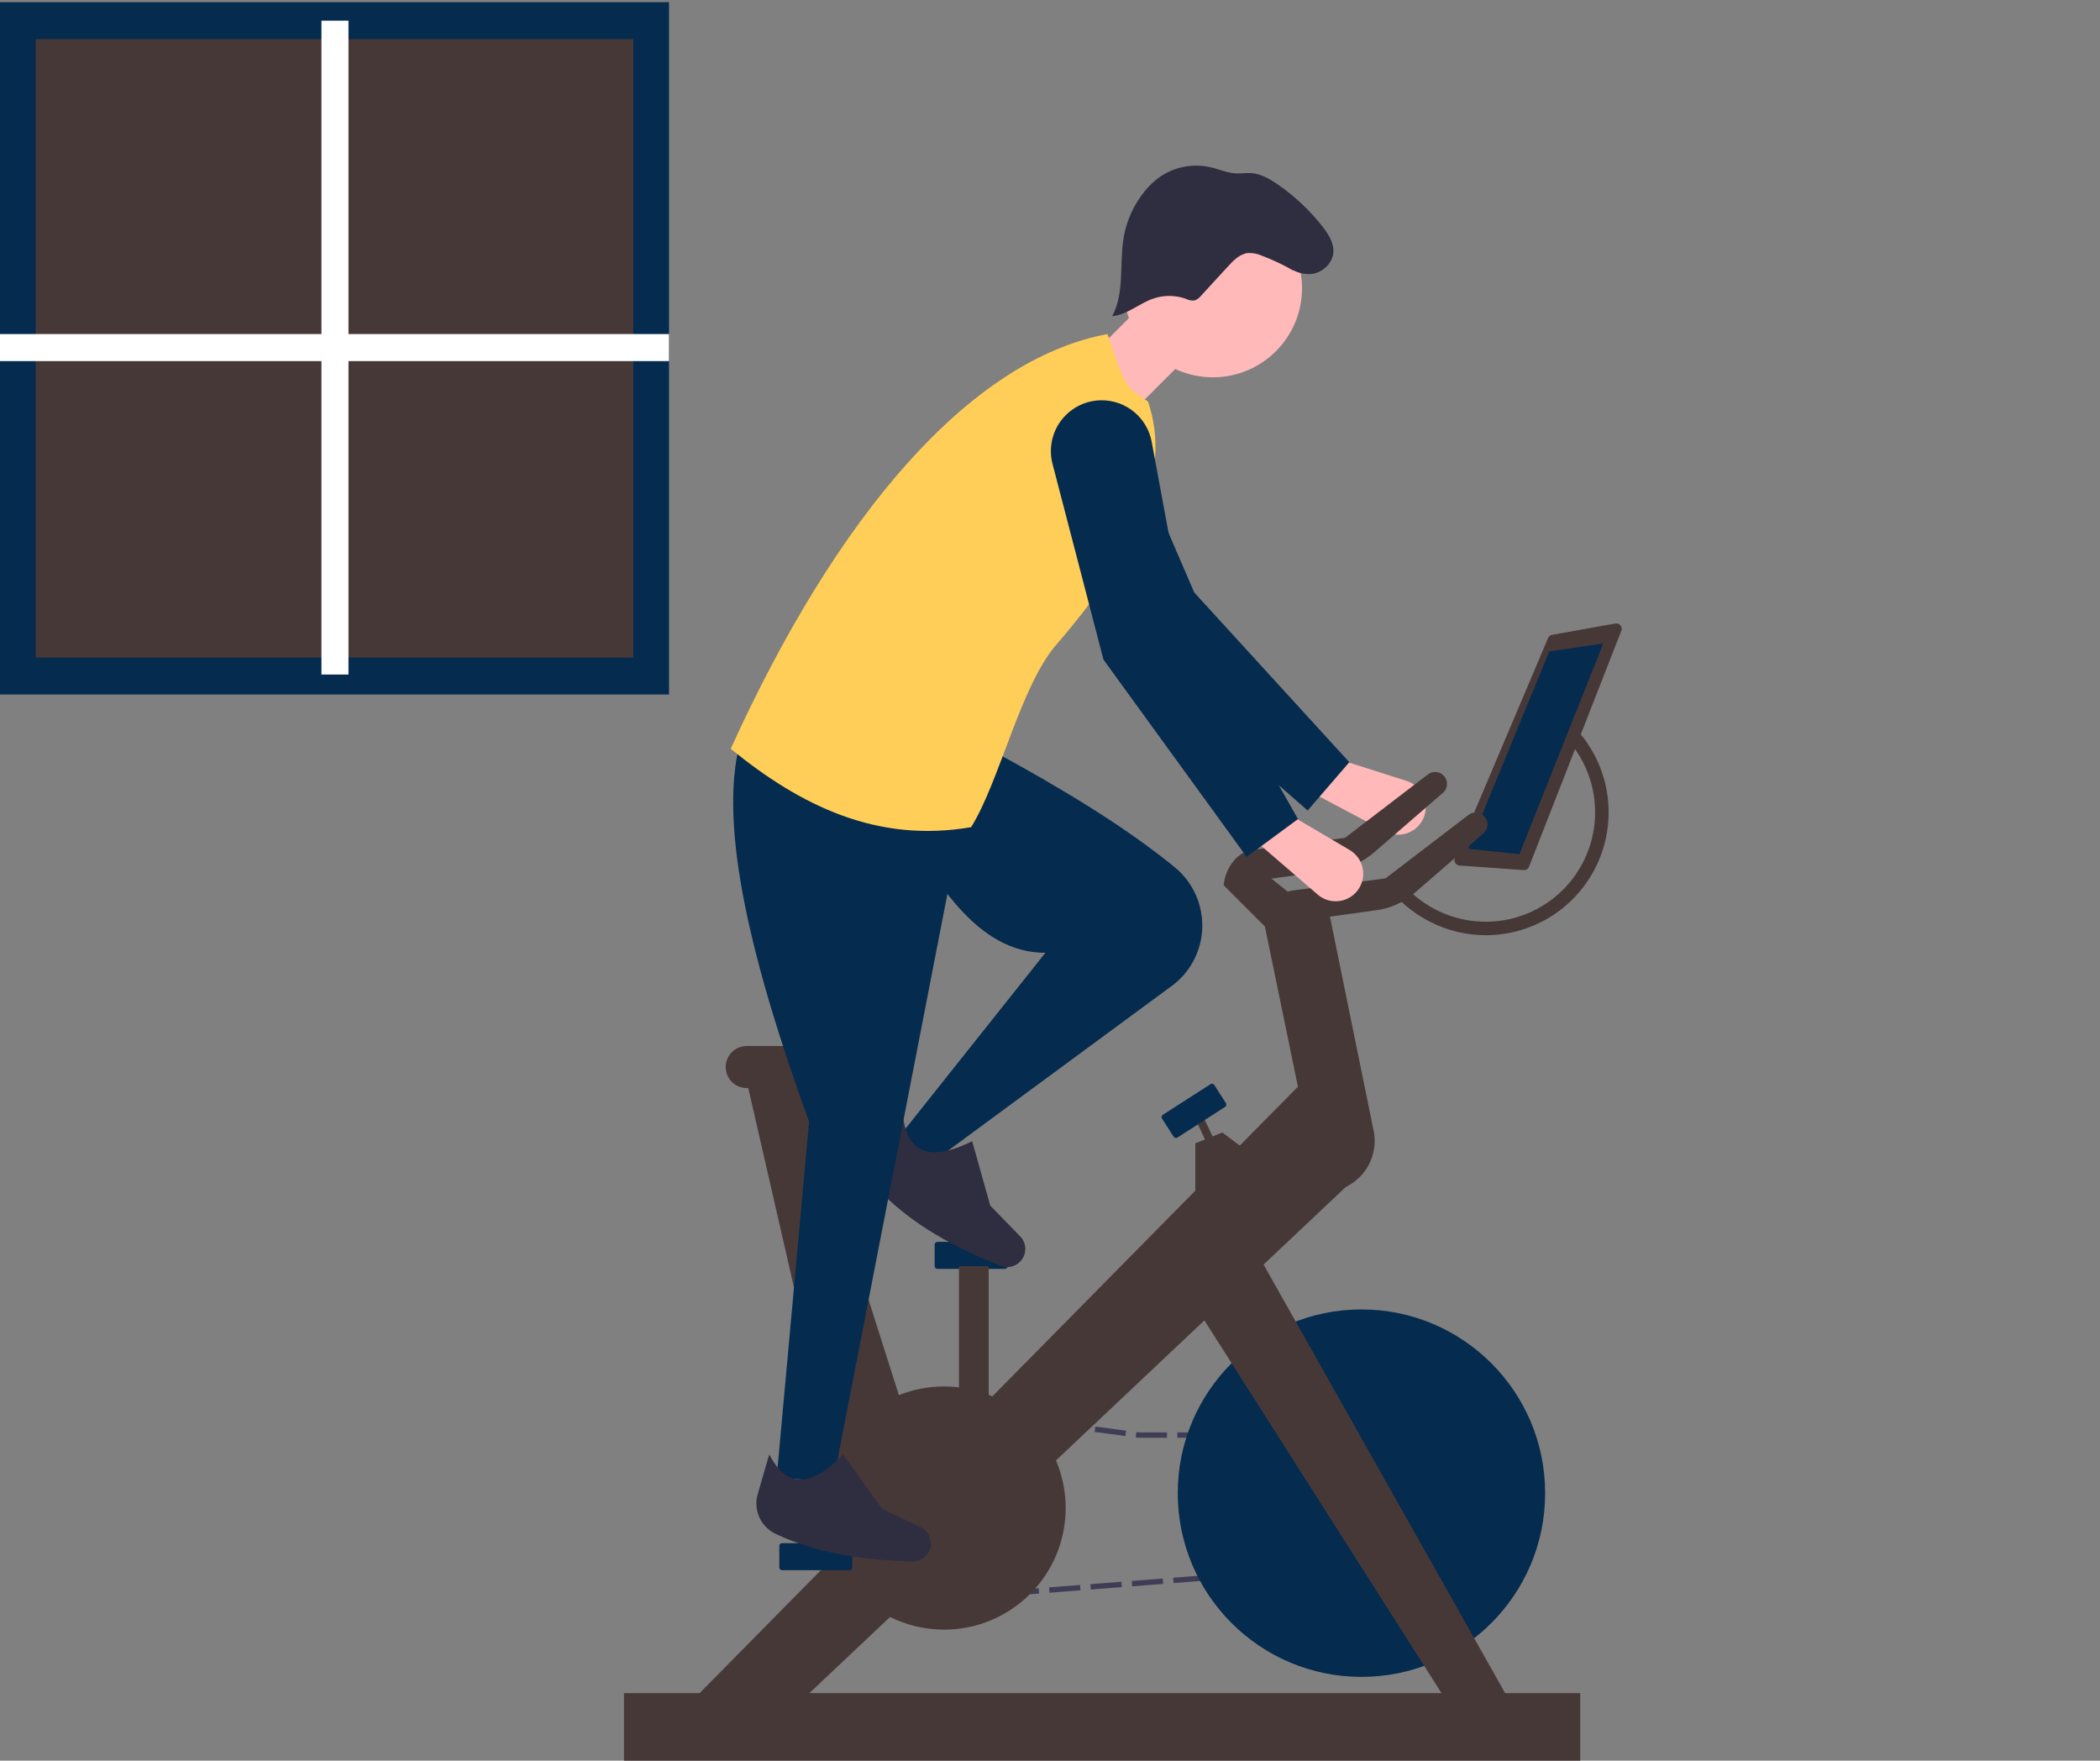 <svg width="68" height="57" viewBox="0 0 68 57" fill="none" xmlns="http://www.w3.org/2000/svg">
<rect x="0" y="0" width="68" height="57" fill="#808080" stroke="none"/>
<g clip-path="url(#clip0_1_10525)">
<path d="M45.783 26.864C45.92 26.769 46.027 26.638 46.094 26.485C46.16 26.333 46.182 26.164 46.157 26C46.133 25.835 46.063 25.68 45.955 25.553C45.847 25.427 45.706 25.332 45.547 25.282L43.502 24.63L42.378 25.604L44.859 26.918C45.003 26.995 45.165 27.03 45.328 27.02C45.491 27.011 45.648 26.957 45.783 26.864Z" fill="#FFB9B9"/>
<path d="M42.343 26.239L43.692 24.676L38.671 19.182L36.36 13.822C36.208 13.469 35.936 13.181 35.593 13.007C35.251 12.833 34.858 12.784 34.483 12.87C34.237 12.925 34.008 13.037 33.813 13.195C33.617 13.353 33.461 13.554 33.355 13.782C33.249 14.011 33.197 14.26 33.203 14.511C33.208 14.763 33.272 15.01 33.387 15.233L36.404 21.044L42.343 26.239Z" fill="#052B4E"/>
<path d="M45.564 46.948L45.306 46.547H44.829V46.372H45.401L45.712 46.853L45.564 46.948Z" fill="#3F3D56"/>
<path d="M44.494 46.547H43.488V46.372H44.494V46.547ZM43.153 46.547H42.147V46.372H43.153V46.547ZM41.812 46.547H40.806V46.372H41.812L41.812 46.547ZM40.471 46.547H39.465V46.372H40.471V46.547ZM39.13 46.547H38.124V46.372H39.13V46.547ZM37.789 46.547L36.858 46.546L36.773 46.535L36.796 46.362L36.875 46.372H37.789V46.547ZM36.44 46.491L35.444 46.358L35.467 46.185L36.464 46.318L36.44 46.491ZM35.111 46.314L34.114 46.182L34.137 46.008L35.134 46.141L35.111 46.314ZM33.782 46.138L32.785 46.005L32.808 45.832L33.805 45.964L33.782 46.138ZM32.453 45.961L31.456 45.829L31.479 45.655L32.476 45.788L32.453 45.961Z" fill="#3F3D56"/>
<path d="M30.687 46.156L30.512 46.151L30.53 45.529L31.147 45.611L31.123 45.785L30.7 45.728L30.687 46.156Z" fill="#3F3D56"/>
<path d="M30.553 50.839L30.379 50.834L30.412 49.664L30.587 49.669L30.553 50.839ZM30.598 49.278L30.423 49.273L30.457 48.102L30.631 48.107L30.598 49.278ZM30.643 47.717L30.468 47.712L30.501 46.541L30.676 46.546L30.643 47.717Z" fill="#3F3D56"/>
<path d="M30.35 51.846L30.367 51.225L30.542 51.23L30.53 51.657L30.956 51.624L30.97 51.798L30.35 51.846Z" fill="#3F3D56"/>
<path d="M31.305 51.773L31.291 51.598L32.295 51.52L32.309 51.694L31.305 51.773ZM32.644 51.668L32.63 51.494L33.635 51.416L33.648 51.59L32.644 51.668ZM33.983 51.564L33.969 51.39L34.974 51.312L34.987 51.486L33.983 51.564ZM35.322 51.46L35.308 51.286L36.313 51.208L36.326 51.382L35.322 51.46ZM36.661 51.356L36.648 51.182L37.652 51.104L37.665 51.278L36.661 51.356ZM38 51.252L37.987 51.078L38.991 51L39.004 51.174L38 51.252ZM39.339 51.148L39.326 50.974L40.33 50.896L40.343 51.07L39.339 51.148ZM40.678 51.044L40.665 50.87L41.669 50.792L41.683 50.966L40.678 51.044ZM42.017 50.94L42.004 50.766L43.008 50.688L43.022 50.862L42.017 50.94ZM43.356 50.836L43.343 50.662L44.347 50.584L44.361 50.758L43.356 50.836ZM44.696 50.732L44.682 50.558L45.686 50.48L45.7 50.654L44.696 50.732ZM46.035 50.628L46.021 50.454L47.026 50.376L47.039 50.55L46.035 50.628Z" fill="#3F3D56"/>
<path d="M47.374 50.524L47.36 50.349L47.737 50.32L47.532 50.002L47.68 49.907L48.043 50.472L47.374 50.524Z" fill="#3F3D56"/>
<path d="M47.314 49.663L46.658 48.645L46.805 48.55L47.461 49.568L47.314 49.663ZM46.439 48.306L45.783 47.288L45.93 47.193L46.586 48.211L46.439 48.306Z" fill="#3F3D56"/>
<path d="M44.085 54.288C47.37 54.288 50.033 51.625 50.033 48.34C50.033 45.055 47.37 42.392 44.085 42.392C40.8 42.392 38.137 45.055 38.137 48.34C38.137 51.625 40.8 54.288 44.085 54.288Z" fill="#052B4E"/>
<path d="M48.984 55.251L40.28 39.812L38.356 41.736L46.928 55.207L48.984 55.251Z" fill="#473838"/>
<path d="M22.611 54.857L42.161 35.045L43.779 38.238L25.235 55.732L22.611 54.857Z" fill="#473838"/>
<path d="M30.571 52.758C32.745 52.758 34.507 50.995 34.507 48.821C34.507 46.648 32.745 44.885 30.571 44.885C28.397 44.885 26.635 46.648 26.635 48.821C26.635 50.995 28.397 52.758 30.571 52.758Z" fill="#473838"/>
<path d="M25.323 49.959C25.3 49.959 25.277 49.968 25.261 49.984C25.245 50.001 25.235 50.023 25.235 50.046V50.746C25.235 50.769 25.245 50.791 25.261 50.808C25.277 50.824 25.3 50.833 25.323 50.833H27.51C27.533 50.833 27.555 50.824 27.571 50.808C27.588 50.791 27.597 50.769 27.597 50.746V50.046C27.597 50.023 27.588 50.001 27.571 49.984C27.555 49.968 27.533 49.959 27.51 49.959H25.323Z" fill="#052B4E"/>
<path d="M30.352 40.206C30.329 40.206 30.307 40.215 30.291 40.231C30.274 40.248 30.265 40.27 30.265 40.293V40.993C30.265 41.016 30.274 41.038 30.291 41.055C30.307 41.071 30.329 41.08 30.352 41.08H32.539C32.562 41.08 32.585 41.071 32.601 41.055C32.617 41.038 32.627 41.016 32.627 40.993V40.293C32.627 40.27 32.617 40.248 32.601 40.231C32.585 40.215 32.562 40.206 32.539 40.206H30.352Z" fill="#052B4E"/>
<path d="M40.98 38.762H38.706V37.013L39.581 36.663L40.98 37.713V38.762Z" fill="#473838"/>
<path d="M38.994 36.22L38.757 36.332L39.205 37.281L39.443 37.169L38.994 36.22Z" fill="#473838"/>
<path d="M39.245 35.085C39.228 35.085 39.212 35.09 39.198 35.099L37.653 36.092C37.634 36.105 37.62 36.125 37.615 36.147C37.61 36.17 37.614 36.194 37.627 36.213L38.005 36.802C38.018 36.821 38.038 36.835 38.06 36.84C38.083 36.845 38.107 36.84 38.126 36.828L39.671 35.834C39.691 35.822 39.704 35.802 39.709 35.779C39.714 35.757 39.71 35.733 39.697 35.714L39.319 35.125C39.313 35.115 39.305 35.107 39.295 35.1C39.286 35.094 39.275 35.089 39.264 35.087C39.258 35.085 39.252 35.085 39.245 35.085Z" fill="#052B4E"/>
<path d="M42.73 38.587L40.936 29.884L43.036 29.534L44.467 36.545C44.529 36.8 44.529 37.065 44.468 37.319C44.408 37.574 44.288 37.81 44.119 38.009C43.949 38.208 43.735 38.364 43.493 38.465C43.252 38.566 42.99 38.608 42.73 38.587Z" fill="#473838"/>
<path d="M49.336 28.169L47.26 28.021C47.232 28.019 47.205 28.01 47.181 27.996C47.157 27.981 47.137 27.961 47.123 27.938C47.108 27.914 47.1 27.887 47.098 27.859C47.096 27.831 47.1 27.804 47.111 27.778L50.128 20.656C50.139 20.629 50.157 20.605 50.18 20.587C50.202 20.569 50.229 20.557 50.258 20.552L52.306 20.186C52.337 20.18 52.368 20.183 52.398 20.194C52.427 20.205 52.453 20.223 52.472 20.247C52.492 20.271 52.505 20.3 52.51 20.331C52.515 20.361 52.511 20.393 52.5 20.422L49.512 28.058C49.498 28.093 49.474 28.123 49.442 28.142C49.411 28.162 49.374 28.172 49.336 28.169Z" fill="#473838"/>
<path d="M47.54 27.479L49.202 27.654L51.914 20.831L50.164 21.093L47.54 27.479Z" fill="#052B4E"/>
<path d="M29.434 46.197L27.247 48.384L24.098 34.651L25.848 34.913L29.434 46.197Z" fill="#473838"/>
<path d="M26.886 34.893L26.508 34.779C25.766 35.107 24.958 35.259 24.148 35.224C23.973 35.216 23.808 35.142 23.687 35.015C23.566 34.888 23.499 34.719 23.5 34.544C23.5 34.364 23.571 34.191 23.699 34.063C23.826 33.936 23.999 33.864 24.18 33.864H27.479C27.568 33.864 27.654 33.9 27.717 33.963C27.78 34.026 27.816 34.111 27.816 34.201C27.816 34.313 27.789 34.425 27.739 34.525C27.688 34.626 27.615 34.713 27.524 34.781C27.434 34.848 27.329 34.893 27.218 34.912C27.107 34.932 26.993 34.925 26.886 34.893Z" fill="#473838"/>
<path d="M47.783 26.305C47.698 26.305 47.616 26.332 47.549 26.384L44.863 28.437L41.857 28.829C41.34 28.897 40.981 29.46 40.936 29.972L44.475 29.48C44.966 29.433 45.431 29.233 45.804 28.91L48.035 26.981C48.094 26.929 48.136 26.861 48.156 26.785C48.175 26.709 48.171 26.629 48.144 26.555C48.116 26.481 48.067 26.418 48.002 26.373C47.938 26.328 47.861 26.305 47.783 26.305Z" fill="#473838"/>
<path d="M46.471 24.992C46.386 24.992 46.304 25.02 46.237 25.071L43.551 27.125L40.545 27.517C40.028 27.584 39.669 28.147 39.624 28.659L43.163 28.168C43.654 28.121 44.119 27.921 44.492 27.598L46.722 25.668C46.782 25.617 46.824 25.549 46.844 25.473C46.863 25.396 46.859 25.316 46.832 25.243C46.804 25.169 46.755 25.106 46.69 25.061C46.626 25.016 46.549 24.992 46.471 24.992Z" fill="#473838"/>
<path d="M48.109 30.277C47.484 30.276 46.867 30.128 46.31 29.845C45.752 29.562 45.268 29.153 44.898 28.649L45.25 28.39C45.533 28.777 45.891 29.102 46.303 29.346C46.715 29.59 47.173 29.748 47.647 29.81C48.122 29.873 48.605 29.838 49.066 29.709C49.527 29.579 49.957 29.358 50.33 29.058C50.703 28.758 51.011 28.385 51.236 27.962C51.461 27.54 51.598 27.076 51.639 26.599C51.679 26.121 51.623 25.641 51.473 25.186C51.322 24.732 51.082 24.312 50.765 23.953L51.093 23.664C51.6 24.238 51.93 24.946 52.044 25.704C52.159 26.461 52.052 27.236 51.737 27.934C51.422 28.633 50.912 29.225 50.268 29.641C49.625 30.056 48.875 30.277 48.109 30.277Z" fill="#473838"/>
<path d="M51.17 54.813H20.206V57H51.17V54.813Z" fill="#473838"/>
<path d="M43.582 29.114C43.737 29.053 43.871 28.949 43.969 28.814C44.068 28.68 44.127 28.521 44.14 28.355C44.152 28.189 44.118 28.023 44.041 27.875C43.964 27.727 43.847 27.604 43.704 27.519L41.855 26.429L40.543 27.129L42.669 28.962C42.793 29.069 42.943 29.139 43.104 29.166C43.265 29.193 43.431 29.175 43.582 29.114Z" fill="#FFB9B9"/>
<path d="M29.084 36.838L30.309 37.538L37.87 31.972C38.148 31.782 38.383 31.538 38.561 31.253C38.739 30.968 38.856 30.65 38.906 30.317C38.967 29.898 38.918 29.469 38.764 29.073C38.609 28.678 38.354 28.33 38.024 28.063C36.354 26.706 34.29 25.476 32.102 24.286L28.865 25.86C30.199 28.595 31.68 30.85 33.851 30.846L29.084 36.838Z" fill="#052B4E"/>
<path d="M28.55 38.62C29.566 39.649 30.904 40.386 32.399 40.98C32.511 41.024 32.635 41.033 32.753 41.004C32.87 40.976 32.976 40.911 33.056 40.82C33.153 40.709 33.204 40.566 33.2 40.419C33.196 40.272 33.137 40.132 33.034 40.026L32.066 39.032L31.48 36.947C30.223 37.569 29.399 37.43 29.237 36.128L28.445 37.209C28.291 37.418 28.218 37.675 28.237 37.934C28.257 38.192 28.368 38.436 28.55 38.62Z" fill="#2F2E41"/>
<path d="M25.148 47.859L26.985 47.947L31.183 26.341L23.967 24.023C23.247 26.717 24.316 31.126 26.198 36.313L25.148 47.859Z" fill="#052B4E"/>
<path d="M39.274 12.215C40.869 12.215 42.161 10.923 42.161 9.328C42.161 7.734 40.869 6.442 39.274 6.442C37.68 6.442 36.388 7.734 36.388 9.328C36.388 10.923 37.68 12.215 39.274 12.215Z" fill="#FFB9B9"/>
<path d="M33.982 12.871L35.819 14.183L38.618 11.384L37.219 9.635L33.982 12.871Z" fill="#FFB9B9"/>
<path d="M23.661 24.242C25.926 26.088 28.4 27.302 31.446 26.779C32.366 25.307 33.046 22.208 34.201 20.875C36.724 17.963 37.976 15.368 37.175 13.002C36.397 12.493 36.431 12.494 35.863 10.815C31.413 11.639 27.105 16.662 23.661 24.242Z" fill="#FFCE58"/>
<path d="M25.119 49.66C26.426 50.278 27.935 50.511 29.543 50.556C29.664 50.559 29.783 50.525 29.884 50.458C29.985 50.39 30.062 50.294 30.106 50.18C30.158 50.043 30.158 49.891 30.103 49.754C30.049 49.618 29.945 49.506 29.813 49.443L28.562 48.841L27.297 47.084C26.329 48.098 25.508 48.25 24.909 47.084L24.535 48.37C24.463 48.619 24.482 48.886 24.589 49.122C24.696 49.359 24.884 49.549 25.119 49.66Z" fill="#2F2E41"/>
<path d="M40.368 27.741L42.03 26.517L38.356 20.044L37.293 14.305C37.223 13.927 37.023 13.585 36.727 13.339C36.432 13.093 36.059 12.959 35.675 12.959C35.423 12.959 35.175 13.016 34.949 13.127C34.724 13.238 34.526 13.399 34.372 13.598C34.218 13.797 34.112 14.028 34.062 14.275C34.012 14.521 34.018 14.776 34.082 15.019L35.732 21.356L40.368 27.741Z" fill="#052B4E"/>
<path d="M32.014 40.993H31.052V46.241H32.014V40.993Z" fill="#473838"/>
<path d="M41.559 8.491C41.672 8.627 41.817 8.732 41.981 8.797C42.145 8.863 42.322 8.886 42.498 8.866C42.845 8.812 43.154 8.515 43.176 8.165C43.196 7.861 43.017 7.584 42.831 7.344C42.418 6.816 41.928 6.354 41.378 5.973C41.115 5.791 40.825 5.624 40.507 5.604C40.349 5.594 40.191 5.621 40.033 5.615C39.743 5.602 39.471 5.477 39.188 5.412C38.897 5.347 38.596 5.345 38.304 5.407C38.013 5.469 37.738 5.592 37.499 5.769C37.339 5.891 37.195 6.032 37.069 6.189C36.72 6.615 36.486 7.124 36.389 7.666C36.237 8.526 36.427 9.468 36.014 10.237C36.499 10.192 36.887 9.822 37.348 9.665C37.689 9.549 38.06 9.552 38.4 9.674C38.487 9.719 38.586 9.737 38.684 9.727C38.764 9.698 38.835 9.647 38.887 9.579L39.767 8.621C39.946 8.426 40.15 8.218 40.413 8.191C40.57 8.185 40.727 8.216 40.87 8.282C41.223 8.415 41.565 8.577 41.891 8.767" fill="#2F2E41"/>
<path d="M39.887 28.485L39.624 28.659L41.374 30.409L42.423 29.447L40.674 28.047L39.887 28.485Z" fill="#473838"/>
<path d="M21.663 0.07H0V22.484H21.663V0.07Z" fill="#052B4E"/>
<path d="M20.507 1.266H1.156V21.287H20.507V1.266Z" fill="#473838"/>
<path d="M11.284 0.669H10.409V21.837H11.284V0.669Z" fill="white"/>
<path d="M21.663 10.815H0V11.69H21.663V10.815Z" fill="white"/>
</g>
<defs>
<clipPath id="clip0_1_10525">
<rect width="67.379" height="56.93" fill="white" transform="translate(0 0.07)"/>
</clipPath>
</defs>
</svg>
